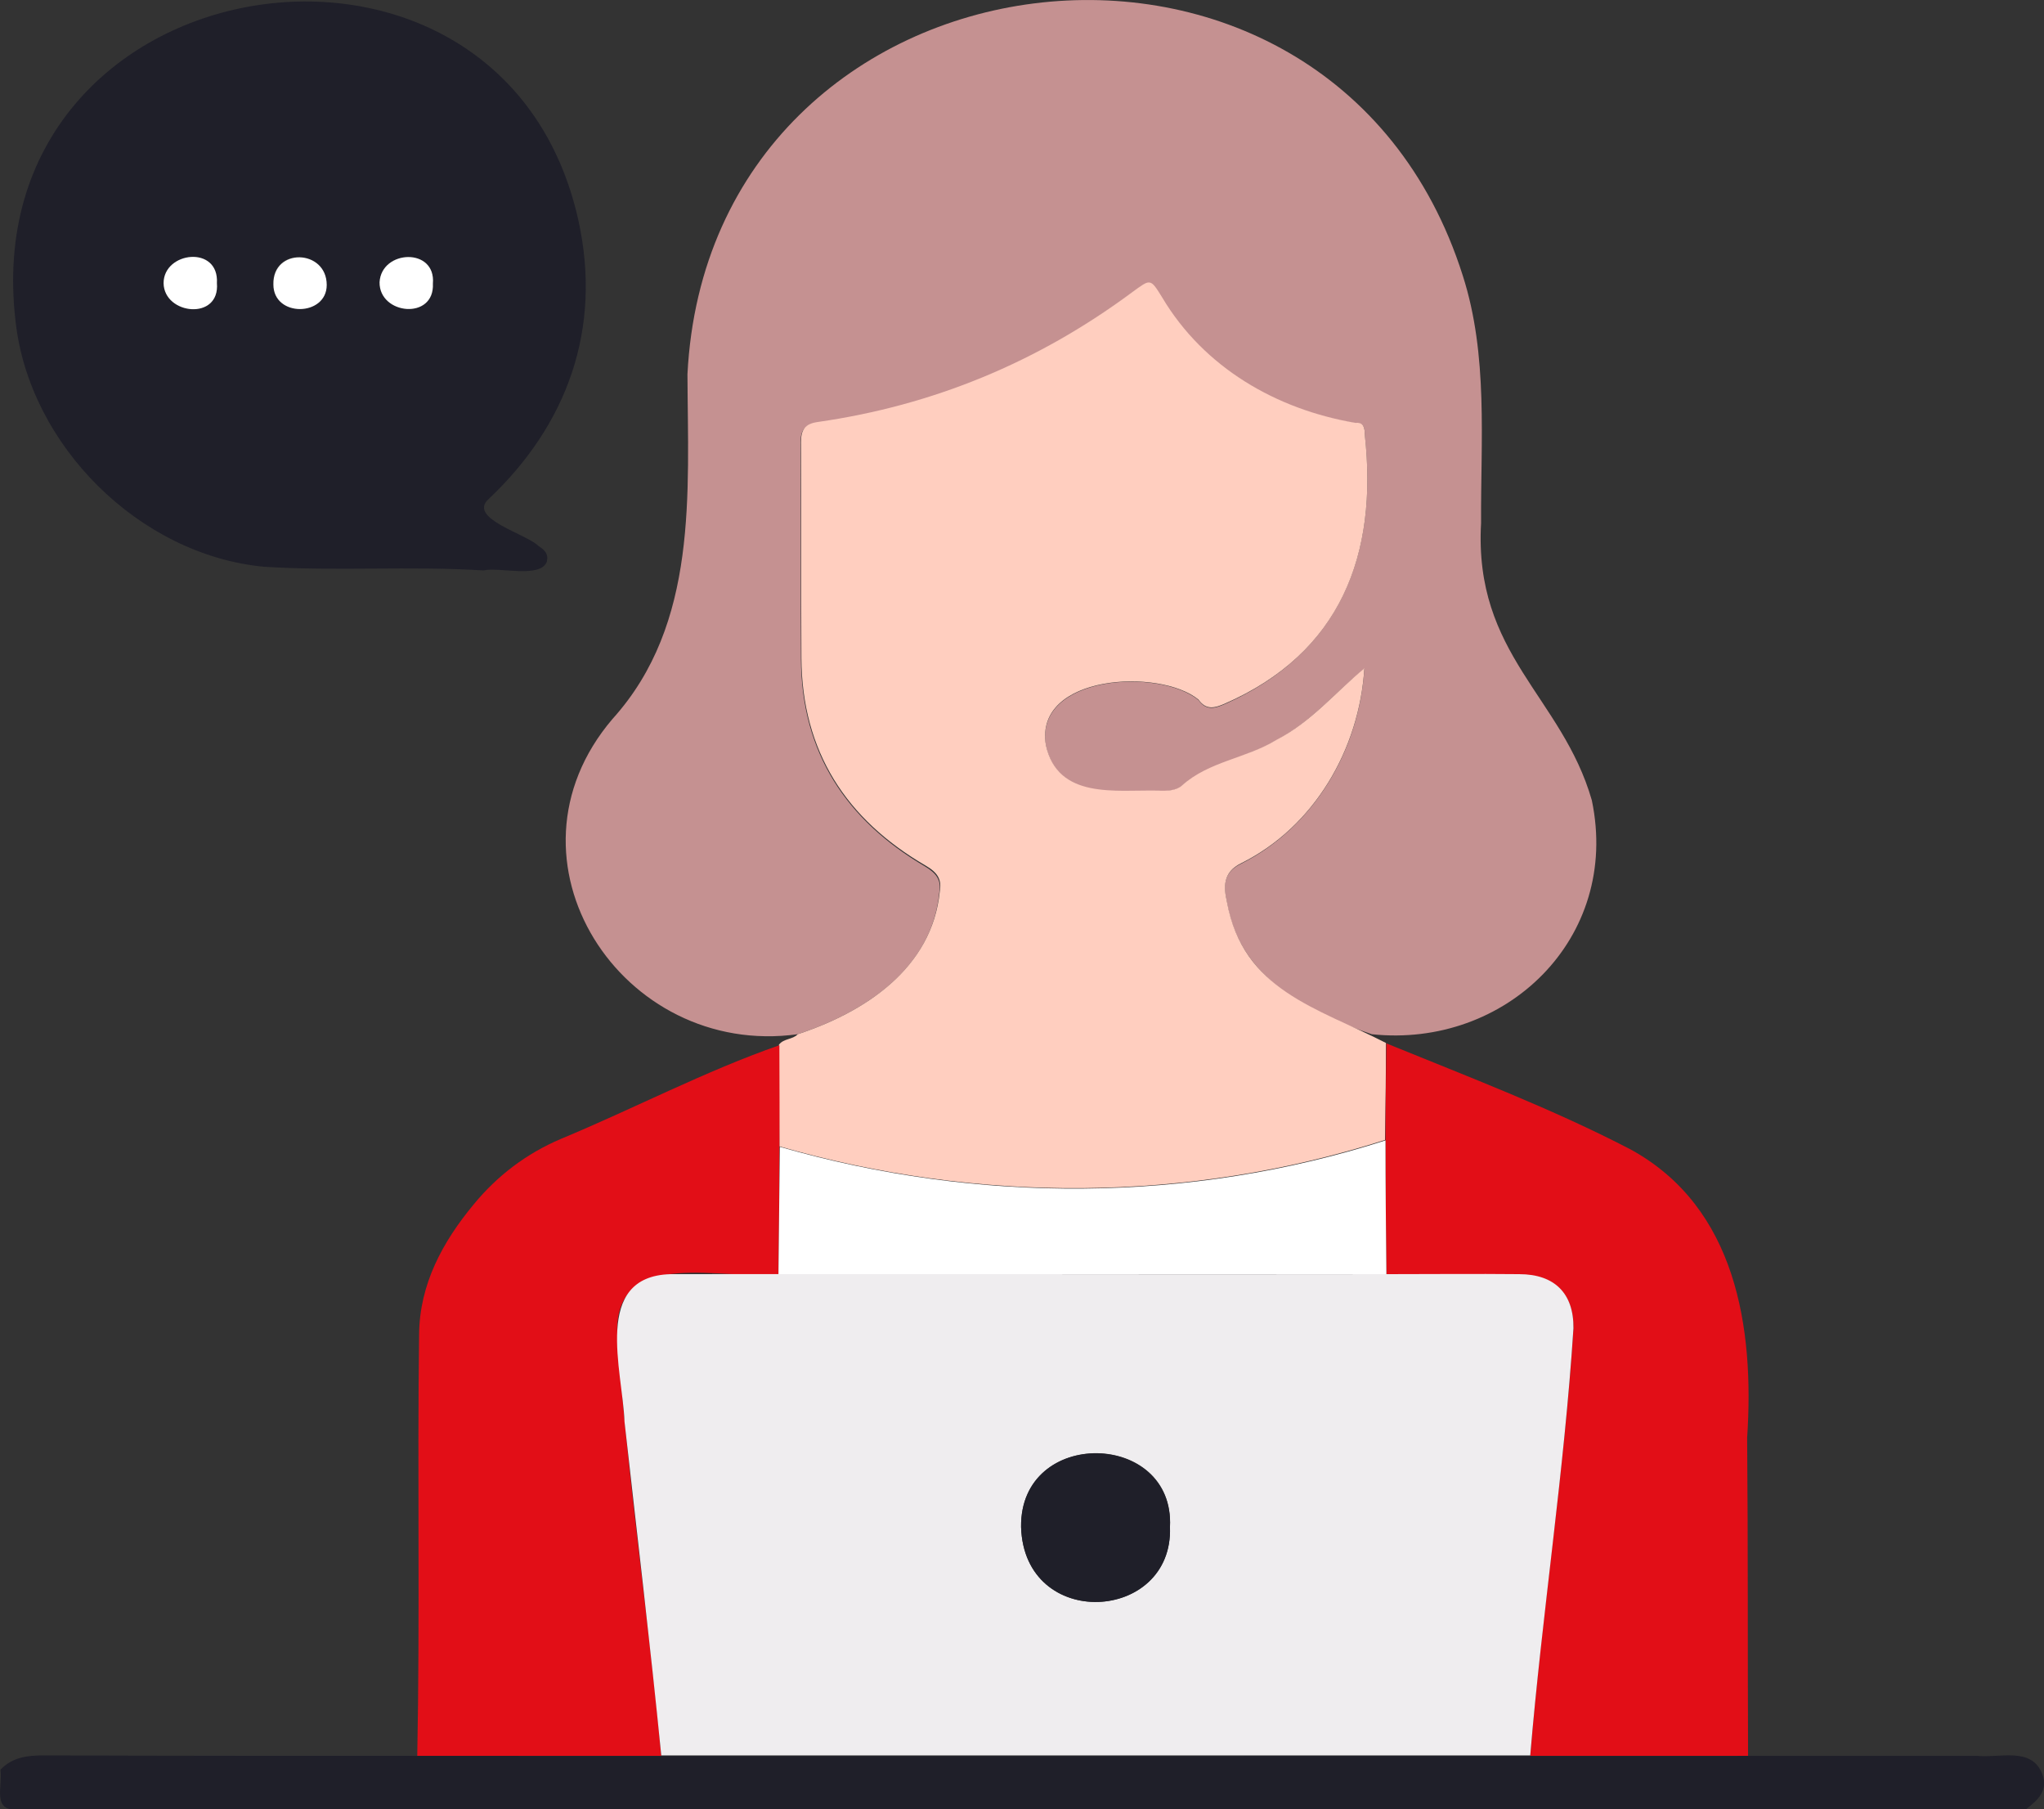 <?xml version="1.0" encoding="utf-8"?>
<!-- Generator: Adobe Illustrator 27.8.1, SVG Export Plug-In . SVG Version: 6.00 Build 0)  -->
<svg version="1.1" id="katman_1" xmlns="http://www.w3.org/2000/svg" xmlns:xlink="http://www.w3.org/1999/xlink" x="0px" y="0px"
	 viewBox="0 0 444.8 393.6" style="enable-background:new 0 0 444.8 393.6;" xml:space="preserve">
<rect x="0" y="0" width="444.8" height="393.6" fill="#333333" stroke="none"/>
<style type="text/css">
	.st0{fill:#1F1F29;}
	.st1{fill:#C59191;}
	.st2{fill:#FFCEBF;}
	.st3{fill:#E20E17;}
	.st4{fill:#EFEDEF;}
	.st5{fill:#FFFFFF;}
</style>
<path class="st0" d="M0.1,385c2.6-2.7,5.8-3.1,9.4-3.1c27.1,0.1,54.1,0.1,81.2,0.1c96.5,0.1,243.1,0,339.6,0
	c4.9,0.5,11.8-2,14.1,3.9c1.4,3.6-0.9,5.7-3.5,7.7c-128.9,0-307.8,0-436.6,0.1C-1.9,394.2,0.6,389,0.1,385L0.1,385z"/>
<path class="st1" d="M173.6,225c-38.3,5.3-66.5-37.9-40.3-68.6c18.7-20.7,16.4-49.1,16.3-75C154.5-14,289.4-31.1,318.3,59.9
	c5.6,17.4,3.9,35.9,4,53.9c-1.6,28.6,17.6,37.7,24.1,60.3c6.3,30.1-18.8,54-47.9,50.9c-14.3-4.9-28.8-12.4-31.5-28.7
	c-0.7-3.1-1.1-6.4,3.1-8.4c15.9-8,25.7-24.8,26.8-42.4c-6.4,5.2-11.6,11.6-19.2,15.6c-6.5,4-14.5,4.7-20.5,9.9
	c-1.2,1.1-3.3,1.1-5.2,1.1c-9.2-0.1-21.8,2.1-24.4-9.9c-2.6-15.4,24.8-16.9,33.2-9.9c1.7,2.4,3.6,1.8,5.7,0.9
	c25.1-11.1,33.4-32.5,30.5-58.5c0-1.4-0.1-2.8-2-2.6c-17.2-2.8-33-11.9-42.2-27.2c-2.5-4.2-2.5-4.2-6.7-1
	C225.7,79,203,88.4,177.9,92c-3,0.4-3.7,1.7-3.7,4.5c0.1,15.6,0,31.3,0.1,46.9c0.1,20.3,9.8,35,27,45.1c2.5,1.5,3.6,3,3.1,5.7
	C202.8,210.7,188.2,220.2,173.6,225L173.6,225z"/>
<path class="st2" d="M173.6,225c14.6-4.8,29.2-14.3,30.9-31c0.5-2.7-0.5-4.2-3.1-5.7c-17.2-10-26.9-24.8-27-45.1
	c-0.1-15.6,0-31.3-0.1-46.9c0-2.8,0.8-4.1,3.7-4.5c25.1-3.6,47.8-13,68.2-28.1c4.2-3.1,4.1-3.2,6.7,1C262,80,277.8,89.1,295,92
	c1.8-0.2,2,1.2,2,2.6c2.9,26.1-5.3,47.5-30.5,58.5c-2.1,0.9-4,1.5-5.7-0.9c-8.4-6.9-35.8-5.5-33.2,9.9c2.6,11.9,15.2,9.7,24.4,9.9
	c1.9,0.1,4,0,5.2-1.1c5.9-5.3,14-5.9,20.5-9.9c7.6-3.9,12.8-10.3,19.2-15.6c-1.1,17.6-10.9,34.5-26.8,42.4c-4.1,2-3.8,5.3-3.1,8.4
	c3.5,19.3,19.6,23,34.6,30.7c0,7-0.1,14.1-0.2,21.1c-42.7,13.7-88.8,13.8-131.8,1.4c0-7.4-0.1-14.7-0.1-22.1
	C170.5,225.9,172.5,226.2,173.6,225L173.6,225z"/>
<path class="st0" d="M105.2,124.1c-15.9-1-31.9,0.2-47.8-0.8c-27.1-2.6-51-26.4-54-53.3C-6-8.8,109.4-27.1,125.9,48.1
	c5.1,23.4-2.4,44.3-19.6,60.5c-4.6,4.2,8.4,7.6,10.9,10.2c1.3,0.8,2.2,1.7,1.8,3.4C117.6,125.9,108.6,123.3,105.2,124.1L105.2,124.1
	z M47.2,61.6c0.5-8.3-11.5-6.9-11.6,0C35.7,68.5,47.9,69.8,47.2,61.6z M94.2,61.7c0.7-8-11.2-7.4-11.6-0.3
	C82.5,68.5,94.6,69.7,94.2,61.7z M71,61.9c0-7.8-11.7-8.2-11.6-0.1C59.5,69,71,68.8,71,61.9z"/>
<path class="st3" d="M169.6,227.4c0.1,16.6,0,33.2-0.2,49.8c-11.7,1.5-34.9-6-35.1,12c2,31,6.8,61.8,9.6,92.8c-17.7,0-35.4,0-53.1,0
	c0.6-30.6,0-61.2,0.4-91.7c0.1-10.9,5.1-20.1,11.9-28.3c5.1-6.2,11.4-11,18.9-14.2C137.9,241.2,153.5,233,169.6,227.4L169.6,227.4z"
	/>
<path class="st3" d="M301.5,248.1c0-7,0.1-14.1,0.2-21.1c17.9,7.3,36.1,14.2,53.2,23.1c22.9,12.6,26.9,38.7,25.3,62.7
	c0.2,23.1,0.1,46.1,0.2,69.2c-15.8,0-31.6,0-47.4,0c2.5-31,7.4-61.9,9.4-92.9c0.1-7.6-4.1-11.8-11.8-11.8c-9.6,0-19.2,0-28.9,0
	C301.6,267.5,301.5,257.8,301.5,248.1L301.5,248.1z"/>
<path class="st4" d="M301.7,277.2c9.6,0,19.2-0.1,28.9,0c7.7,0,11.9,4.2,11.8,11.8c-2,31.1-6.8,61.9-9.4,92.9c-63,0-126.1,0-189.1,0
	c-2.4-24.2-5.3-48.4-8-72.6c-0.4-11.1-7.1-31.6,10-32.1C197.9,277.1,249.8,277.3,301.7,277.2L301.7,277.2z M254.6,332.2
	c1.1-21-32.6-21.8-32.4,0C222.9,354.9,255.3,353,254.6,332.2z"/>
<path class="st5" d="M301.7,277.2c-44.1,0-88.2,0-132.3,0c0.1-9.2,0.2-18.5,0.3-27.7c43,12.4,89.1,12.3,131.8-1.4
	C301.5,257.8,301.6,267.5,301.7,277.2z"/>
<path class="st5" d="M47.2,61.6c0.7,8.2-11.5,6.9-11.6,0C35.6,54.7,47.7,53.3,47.2,61.6z"/>
<path class="st5" d="M94.2,61.7c0.4,8-11.7,6.8-11.6-0.3C83,54.3,94.9,53.8,94.2,61.7z"/>
<path class="st5" d="M71.1,62c0,6.9-11.6,7.1-11.6-0.1C59.3,53.8,71.1,54.2,71.1,62z"/>
<path class="st0" d="M254.6,332.2c0.8,20.8-31.7,22.7-32.4,0C221.9,310.5,255.6,311.2,254.6,332.2z"/>
</svg>
